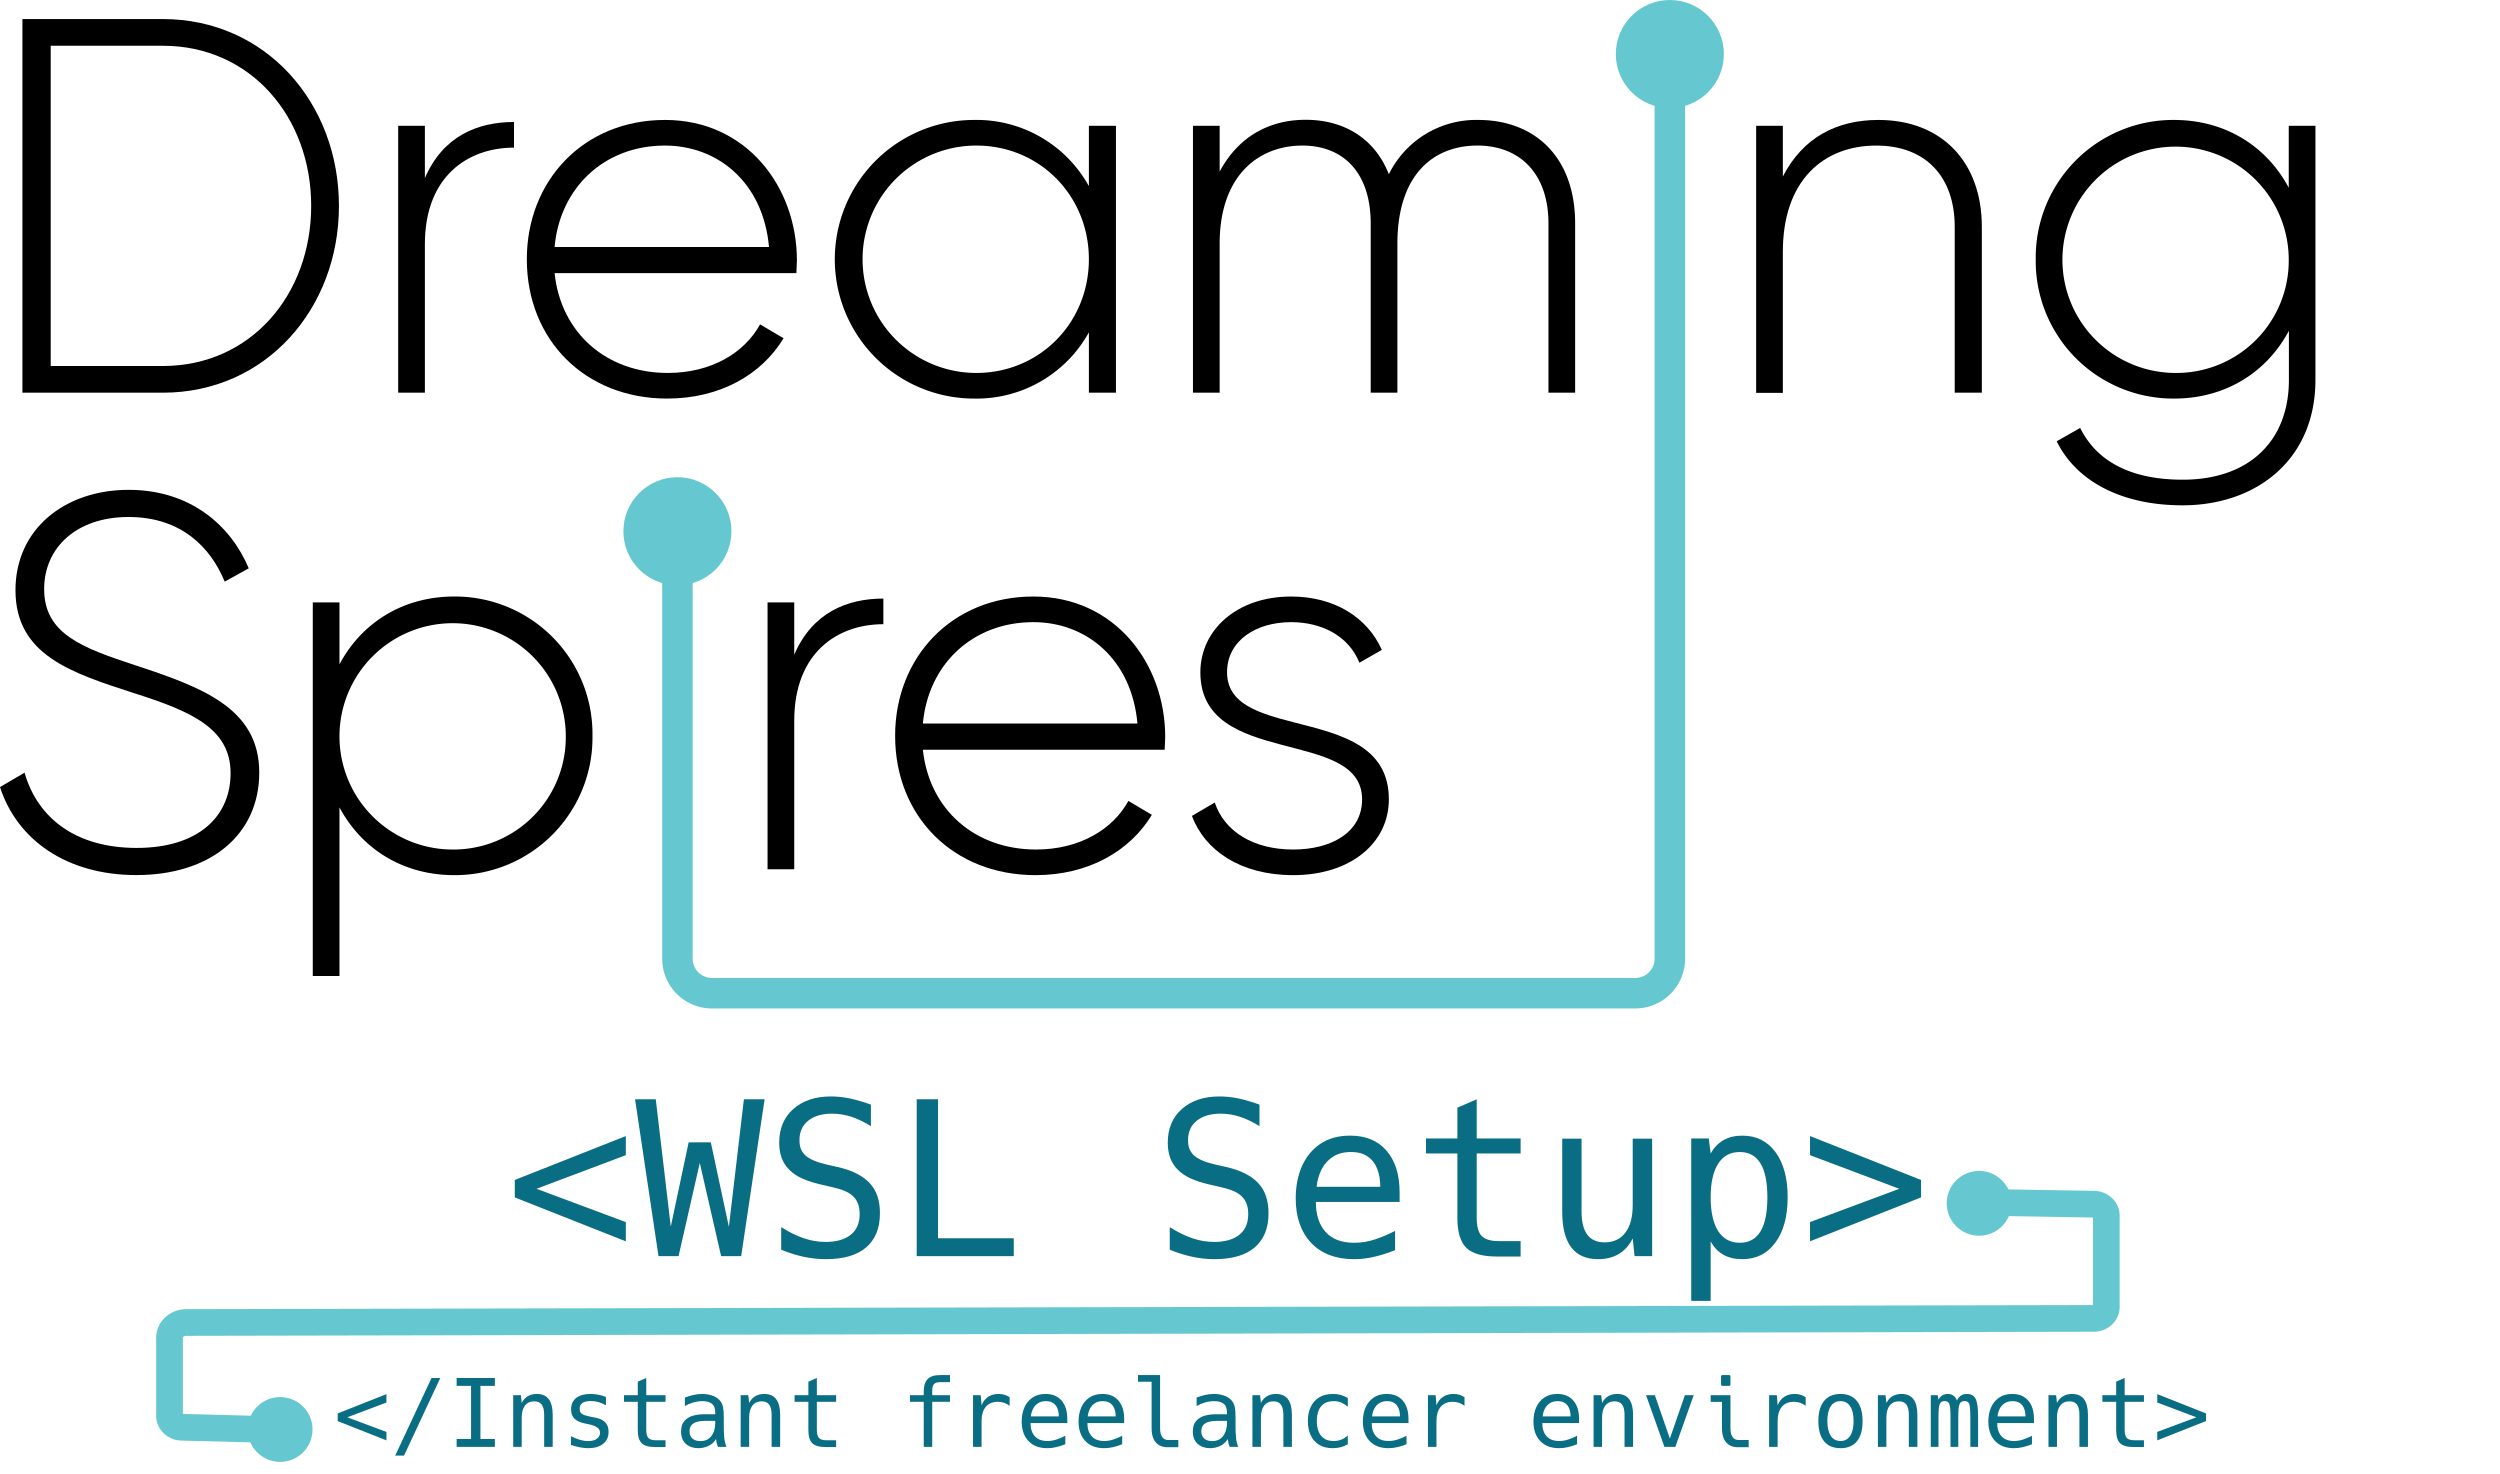 <?xml version="1.0" encoding="UTF-8" standalone="no"?>
<svg
   xmlns:dc="http://purl.org/dc/elements/1.1/"
   xmlns:cc="http://creativecommons.org/ns#"
   xmlns:rdf="http://www.w3.org/1999/02/22-rdf-syntax-ns#"
   xmlns:svg="http://www.w3.org/2000/svg"
   xmlns="http://www.w3.org/2000/svg"
   xmlns:sodipodi="http://sodipodi.sourceforge.net/DTD/sodipodi-0.dtd"
   xmlns:inkscape="http://www.inkscape.org/namespaces/inkscape"
   id="Layer_1"
   data-name="Layer 1"
   viewBox="0 0 655.72 386.73"
   version="1.1"
   sodipodi:docname="wsl_setup3.svg"
   inkscape:version="1.0.2 (e86c870879, 2021-01-15)">
  <sodipodi:namedview
     pagecolor="#ffffff"
     bordercolor="#666666"
     borderopacity="1"
     objecttolerance="10"
     gridtolerance="10"
     guidetolerance="10"
     inkscape:pageopacity="0"
     inkscape:pageshadow="2"
     inkscape:window-width="2560"
     inkscape:window-height="1017"
     id="namedview127"
     showgrid="false"
     inkscape:zoom="1.589093"
     inkscape:cx="178.08901"
     inkscape:cy="193.36501"
     inkscape:window-x="-8"
     inkscape:window-y="-8"
     inkscape:window-maximized="1"
     inkscape:current-layer="text326" />
  <defs
     id="defs167">
    <style
       id="style165">.cls-1{isolation:isolate;}.cls-2,.cls-5{fill:none;stroke:#65c8d0;stroke-miterlimit:10;}.cls-2{stroke-width:8px;}.cls-3{fill:#65c8d0;}.cls-4{fill:#00687f;}.cls-5{stroke-width:7px;}</style>
  </defs>
  <title
     id="title169">wsl_setup</title>
  <g
     class="cls-1"
     id="g211">
    <g
       class="cls-1"
       id="g173">
      <path
         d="M95.2,70C95.2,97,76,119,49,119H12.18V21H49C76,21,95.2,43,95.2,70Zm-7.28,0C87.92,46.76,72.1,28,49,28H19.6v84H49C72.1,112,87.92,93.24,87.92,70Z"
         transform="translate(-6.3 -16)"
         id="path171" />
    </g>
    <g
       class="cls-1"
       id="g177">
      <path
         d="M141.12,48v6.72c-12,0-23.38,7.42-23.38,25.34V119h-7V49h7V62.72C122.5,51.66,131.6,48,141.12,48Z"
         transform="translate(-6.3 -16)"
         id="path175" />
    </g>
    <g
       class="cls-1"
       id="g185">
      <path
         d="M215.32,84.28c0,1.12-.14,2.24-.14,3.36H151.76c1.68,15.82,13.72,26.18,29.68,26.18,11.48,0,20.16-5.32,24.22-12.74l6.16,3.64c-5.74,9.52-16.66,15.82-30.52,15.82-21.56,0-36.82-15.4-36.82-36.54,0-20.58,14.84-36.54,36.26-36.54S215.32,65.1,215.32,84.28Zm-63.56-3.5H208c-1.54-17.08-13.58-26.6-27.3-26.6C164.78,54.18,153.16,65.24,151.76,80.78Z"
         transform="translate(-6.3 -16)"
         id="path179" />
      <path
         d="M299,49v70H291.9V103.18a33.66,33.66,0,0,1-30.1,17.36,36.54,36.54,0,0,1,0-73.08,33.66,33.66,0,0,1,30.1,17.36V49ZM291.9,84c0-16.66-12.88-29.82-29.54-29.82a29.82,29.82,0,0,0,0,59.64C279,113.82,291.9,100.66,291.9,84Z"
         transform="translate(-6.3 -16)"
         id="path181" />
      <path
         d="M419.44,74.62V119h-7V74.62c0-13.3-7.7-20.44-18.62-20.44-11.76,0-21,7.84-21,25.76V119h-7V74.62c0-13.3-7.14-20.44-17.92-20.44-11.48,0-21.7,7.84-21.7,25.76V119h-7V49h7V61c5.18-9.66,13.58-13.58,22.54-13.58,10.22,0,18.2,5,21.84,14.28A25.51,25.51,0,0,1,394,47.46C408.8,47.46,419.44,57.12,419.44,74.62Z"
         transform="translate(-6.3 -16)"
         id="path183" />
    </g>
    <g
       class="cls-1"
       id="g191">
      <path
         d="M526.11,75.46V119H519V75.46c0-12.88-7.42-21.28-20.58-21.28-13.72,0-24.5,9-24.5,27.86v37h-7V49h7V62.3c5.32-10.36,14.28-14.84,25.06-14.84C515.61,47.46,526.11,58.52,526.11,75.46Z"
         transform="translate(-6.3 -16)"
         id="path187" />
      <path
         d="M613.61,49v66.64c0,21-15.54,32.9-34.86,32.9-16.38,0-28-6.58-33-16.8l6.16-3.5c3.64,7.42,11.48,13.58,26.88,13.58,17.5,0,27.86-10.22,27.86-26.18V102.76c-5.74,10.78-16.52,17.78-30.1,17.78A36.06,36.06,0,0,1,540.25,84a36.06,36.06,0,0,1,36.26-36.54c13.58,0,24.36,7,30.1,17.78V49Zm-7,35a29.68,29.68,0,1,0-29.68,29.82A29.46,29.46,0,0,0,606.61,84Z"
         transform="translate(-6.3 -16)"
         id="path189" />
    </g>
    <g
       class="cls-1"
       id="g197">
      <path
         d="M6.3,222.44l6.44-3.78C16.1,230.42,26,238.4,42.14,238.4c16.38,0,24.64-8.4,24.64-19.6,0-11.76-10.36-16.24-25.34-21-16.38-5.32-31.08-9.94-31.08-27,0-16.1,13-26.32,29.68-26.32,16.1,0,26.74,9.24,31.5,20.58l-6.3,3.5C61.6,159.72,54,151.6,40,151.6c-13.58,0-22.12,8-22.12,18.9,0,11.76,9.94,15.4,23.94,20,17.36,5.74,32.48,11.2,32.48,28.14,0,16.24-12.74,26.88-32.2,26.88C23.8,245.54,10.78,236.3,6.3,222.44Z"
         transform="translate(-6.3 -16)"
         id="path193" />
      <path
         d="M161.7,209a36.06,36.06,0,0,1-36.26,36.54c-13.58,0-24.36-7-30.1-17.78V272h-7V174h7v16.24c5.74-10.78,16.52-17.78,30.1-17.78A36.06,36.06,0,0,1,161.7,209Zm-7,0A29.68,29.68,0,1,0,125,238.82,29.46,29.46,0,0,0,154.7,209Z"
         transform="translate(-6.3 -16)"
         id="path195" />
    </g>
    <g
       class="cls-1"
       id="g201">
      <path
         d="M238,173v6.72c-12,0-23.38,7.42-23.38,25.34V244h-7V174h7v13.72C219.38,176.66,228.48,173,238,173Z"
         transform="translate(-6.3 -16)"
         id="path199" />
    </g>
    <g
       class="cls-1"
       id="g205">
      <path
         d="M311.92,209.28c0,1.12-.14,2.24-.14,3.36H248.36c1.68,15.82,13.72,26.18,29.68,26.18,11.48,0,20.16-5.32,24.22-12.74l6.16,3.64c-5.74,9.52-16.66,15.82-30.52,15.82-21.56,0-36.82-15.4-36.82-36.54,0-20.58,14.84-36.54,36.26-36.54S311.92,190.1,311.92,209.28Zm-63.56-3.5h56.28c-1.54-17.08-13.58-26.6-27.3-26.6C261.38,179.18,249.76,190.24,248.36,205.78Z"
         transform="translate(-6.3 -16)"
         id="path203" />
    </g>
    <g
       class="cls-1"
       id="g209">
      <path
         d="M370.58,225.66c0,11.48-10.08,19.88-25.06,19.88-14,0-23.24-6.58-26.6-15.54l6-3.5c2.52,7.56,10.08,12.32,20.58,12.32,9.8,0,18.06-4.34,18.06-13.16,0-19-42.42-8.12-42.42-33.32,0-11.06,9.52-19.88,23.8-19.88,11.34,0,20,5.46,23.8,14l-5.88,3.36c-2.94-7.28-10.22-10.64-17.92-10.64-9.1,0-16.8,4.76-16.8,13.16C328.16,211.1,370.58,200,370.58,225.66Z"
         transform="translate(-6.3 -16)"
         id="path207" />
    </g>
  </g>
  <path
     class="cls-2"
     d="M444.28,30.17V267.44a9.07,9.07,0,0,1-9.07,9.07H193.05a9.07,9.07,0,0,1-9.07-9.07h0V150.64"
     transform="translate(-6.3 -16)"
     id="path213" />
  <circle
     class="cls-3"
     cx="177.68"
     cy="139.34"
     r="14.17"
     id="circle215" />
  <circle
     class="cls-3"
     cx="437.98"
     cy="14.17"
     r="14.17"
     id="circle217" />
  <g
     class="cls-1"
     id="g307"
     transform="translate(21.665,11.228)">
    <g
       class="cls-1"
       id="g271"
       transform="translate(55.257,-5.526)">
      <g
         aria-label="&lt;WSL Setup&gt;"
         id="text322"
         style="font-style:normal;font-weight:normal;font-size:56.428px;line-height:1.25;font-family:sans-serif;fill:#00687f;fill-opacity:0.961;stroke:none;stroke-width:1.411">
        <path
           id="path147"
           style="font-style:normal;font-variant:normal;font-weight:normal;font-stretch:normal;font-family:Hack;-inkscape-font-specification:Hack;stroke-width:1.411"
           d="m 397.827,314.837 23.42,-8.734 -23.42,-8.817 v -5.015 l 29.123,11.517 v 4.574 l -29.123,11.517 z m -31.162,-21.932 h 4.601 l 0.496,3.94 q 2.645,-4.684 8.293,-4.684 5.538,0 8.707,4.326 3.196,4.326 3.196,11.82 0,7.549 -3.224,11.903 -3.196,4.353 -8.679,4.353 -5.786,0 -8.293,-4.684 v 15.622 h -5.097 z m 12.729,27.36 q 7.246,0 7.246,-11.903 0,-11.903 -7.246,-11.903 -3.72,0 -5.676,3.086 -1.956,3.086 -1.956,8.789 0,5.731 1.956,8.844 1.984,3.086 5.676,3.086 z m -37.169,4.298 q -9.396,0 -9.396,-12.481 v -19.122 h 5.07 v 19.122 q 0,8.073 6.034,8.073 3.527,0 5.455,-2.535 1.929,-2.562 1.929,-7.219 v -17.441 h 5.097 v 30.804 h -4.601 l -0.496,-4.629 q -2.755,5.428 -9.092,5.428 z m -26.506,-0.689 q -5.676,0 -8.045,-2.287 -2.342,-2.314 -2.342,-7.88 v -16.862 h -8.238 v -3.94 h 8.238 v -8.073 l 5.07,-2.204 v 10.277 h 11.517 v 3.94 h -11.517 v 16.862 q 0,3.389 1.295,4.767 1.295,1.35 4.519,1.35 h 5.703 v 4.05 z m -37.527,0.689 q -7.136,0 -11.214,-4.271 -4.05,-4.298 -4.05,-11.71 0,-4.601 1.598,-8.321 1.626,-3.72 4.794,-5.896 3.196,-2.204 7.88,-2.204 6.172,0 9.561,3.968 3.417,3.94 3.417,10.938 v 2.48 h -21.96 v 0.165 q 0,4.822 2.535,7.687 2.535,2.865 7.494,2.865 2.865,0 5.538,-0.909 2.7,-0.909 5.207,-2.204 v 5.042 q -2.618,1.075 -5.318,1.708 -2.673,0.661 -5.483,0.661 z m 6.916,-18.984 q 0,-2.562 -0.771,-4.629 -0.771,-2.066 -2.48,-3.279 -1.681,-1.212 -4.464,-1.212 -2.81,0 -4.712,1.24 -1.874,1.212 -2.948,3.279 -1.047,2.066 -1.323,4.601 z m -43.478,18.984 q -2.948,0 -5.869,-0.634 -2.921,-0.634 -5.869,-1.846 v -5.924 q 3.113,1.984 6.007,2.948 2.783,0.937 5.648,0.937 4.216,0 6.585,-1.874 2.342,-1.874 2.342,-5.428 0,-2.948 -1.598,-4.546 -0.882,-0.909 -2.232,-1.488 -1.323,-0.579 -3.389,-1.047 l -2.976,-0.689 q -2.783,-0.634 -4.877,-1.571 -2.066,-0.937 -3.444,-2.342 -2.59,-2.59 -2.59,-7.026 0,-5.593 3.72,-8.872 1.763,-1.571 4.216,-2.425 2.48,-0.854 5.621,-0.854 2.397,0 4.987,0.523 1.267,0.276 2.645,0.689 1.405,0.386 2.865,0.937 v 5.648 q -1.323,-0.854 -2.59,-1.433 -1.24,-0.606 -2.48,-1.019 -2.562,-0.827 -5.125,-0.827 -3.94,0 -6.255,1.846 -2.287,1.846 -2.287,5.07 0,1.405 0.386,2.37 0.413,0.937 1.13,1.626 1.571,1.488 5.593,2.425 l 2.921,0.661 q 5.703,1.295 8.404,4.243 2.673,2.838 2.673,7.825 0,3.141 -0.964,5.373 -0.964,2.204 -2.645,3.637 -3.609,3.086 -10.553,3.086 z m -78.112,-41.935 h 5.593 v 36.452 h 19.866 v 4.684 h -25.459 z m -23.806,41.935 q -2.948,0 -5.869,-0.634 -2.921,-0.634 -5.869,-1.846 v -5.924 q 3.113,1.984 6.007,2.948 2.783,0.937 5.648,0.937 4.216,0 6.585,-1.874 2.342,-1.874 2.342,-5.428 0,-2.948 -1.598,-4.546 -0.882,-0.909 -2.232,-1.488 -1.323,-0.579 -3.389,-1.047 l -2.976,-0.689 q -2.783,-0.634 -4.877,-1.571 -2.066,-0.937 -3.444,-2.342 -2.59,-2.59 -2.59,-7.026 0,-5.593 3.72,-8.872 1.763,-1.571 4.216,-2.425 2.48,-0.854 5.621,-0.854 2.397,0 4.987,0.523 1.267,0.276 2.645,0.689 1.405,0.386 2.865,0.937 v 5.648 q -1.323,-0.854 -2.59,-1.433 -1.24,-0.606 -2.48,-1.019 -2.562,-0.827 -5.125,-0.827 -3.94,0 -6.255,1.846 -2.287,1.846 -2.287,5.07 0,1.405 0.386,2.37 0.413,0.937 1.13,1.626 1.571,1.488 5.593,2.425 l 2.921,0.661 q 5.703,1.295 8.404,4.243 2.673,2.838 2.673,7.825 0,3.141 -0.964,5.373 -0.964,2.204 -2.645,3.637 -3.609,3.086 -10.553,3.086 z M 89.648,282.628 h 5.428 l 3.94,33.394 4.684,-22.097 h 5.814 l 4.739,22.153 3.94,-33.449 h 5.428 l -6.144,41.136 h -5.263 l -5.593,-24.439 -5.566,24.439 h -5.263 z m -31.548,25.734 v -4.574 l 29.123,-11.517 v 5.015 l -23.42,8.817 23.42,8.734 v 5.042 z" />
      </g>
    </g>
  </g>
  <path
     class="cls-5"
     d="m 526.089,315.458 23.143,0.39 a 3.297,3 0 0 1 3.231,3 v 23.95 a 3.297,3 0 0 1 -3.297,3 l -500.306,1.08 a 4.396,4 0 0 0 -4.396,4 v 20.53 a 3.297,3 0 0 0 3.143,2.94 l 23.231,0.6"
     id="path309" />
  <circle
     class="cls-3"
     cx="519.091"
     cy="315.616"
     r="8.5"
     id="circle311" />
  <circle
     class="cls-3"
     cx="73.476"
     cy="374.938"
     r="8.5"
     id="circle313" />
  <g
     aria-label="&lt;/Instant freelancer environment&gt;"
     id="text326"
     style="font-style:normal;font-weight:normal;font-size:24.772px;line-height:1.25;font-family:sans-serif;fill:#00687f;fill-opacity:0.961;stroke:none;stroke-width:0.619">
    <path
       id="path212"
       style="font-style:normal;font-variant:normal;font-weight:normal;font-stretch:normal;font-family:hack;-inkscape-font-specification:hack;stroke-width:0.619"
       d="m 565.824,375.572 10.281,-3.834 -10.281,-3.871 v -2.201 l 12.785,5.056 v 2.008 l -12.785,5.056 z m -6.217,3.967 q -2.492,0 -3.532,-1.004 -1.028,-1.016 -1.028,-3.459 v -7.403 h -3.617 v -1.73 h 3.617 v -3.544 l 2.226,-0.968 v 4.512 h 5.056 v 1.73 h -5.056 v 7.403 q 0,1.488 0.569,2.093 0.568,0.593 1.984,0.593 h 2.504 v 1.778 z m -22.316,-13.595 h 2.008 l 0.218,2.032 q 1.222,-2.359 3.979,-2.359 4.149,0 4.149,5.479 v 8.394 h -2.238 v -8.394 q 0,-1.826 -0.641,-2.685 -0.629,-0.859 -1.959,-0.859 -1.585,0 -2.443,1.125 -0.847,1.113 -0.847,3.157 v 7.657 h -2.226 z m -9.072,13.898 q -3.133,0 -4.923,-1.875 -1.778,-1.887 -1.778,-5.141 0,-2.02 0.702,-3.653 0.714,-1.633 2.105,-2.588 1.403,-0.968 3.459,-0.968 2.709,0 4.197,1.742 1.5,1.73 1.5,4.802 v 1.089 h -9.64 v 0.073 q 0,2.117 1.113,3.375 1.113,1.258 3.29,1.258 1.258,0 2.431,-0.399 1.185,-0.399 2.286,-0.968 v 2.213 q -1.149,0.472 -2.334,0.75 -1.173,0.29 -2.407,0.29 z m 3.036,-8.334 q 0,-1.125 -0.339,-2.032 -0.339,-0.907 -1.089,-1.439 -0.738,-0.532 -1.959,-0.532 -1.234,0 -2.068,0.544 -0.823,0.532 -1.294,1.439 -0.46,0.907 -0.581,2.02 z m -24.832,-5.564 h 1.826 l 0.194,1.161 q 0.823,-1.488 2.431,-1.488 1.73,0 2.407,1.705 0.823,-1.705 2.588,-1.705 1.645,0 2.298,1.234 0.665,1.27 0.665,4.79 v 7.85 h -2.032 v -7.753 q 0,-1.524 -0.085,-2.359 -0.073,-0.835 -0.242,-1.234 -0.302,-0.665 -1.197,-0.665 -0.919,0 -1.27,0.726 -0.206,0.423 -0.29,1.234 -0.085,0.81 -0.085,2.298 v 7.753 h -2.032 v -7.753 q 0,-1.464 -0.085,-2.322 -0.085,-0.859 -0.266,-1.258 -0.327,-0.677 -1.222,-0.677 -0.895,0 -1.222,0.714 -0.194,0.411 -0.278,1.258 -0.085,0.835 -0.085,2.286 v 7.753 h -2.02 z m -13.874,0 h 2.008 l 0.218,2.032 q 1.222,-2.359 3.979,-2.359 4.149,0 4.149,5.479 v 8.394 h -2.238 v -8.394 q 0,-1.826 -0.641,-2.685 -0.629,-0.859 -1.959,-0.859 -1.585,0 -2.443,1.125 -0.847,1.113 -0.847,3.157 v 7.657 h -2.226 z m -9.797,13.898 q -2.83,0 -4.33,-1.826 -1.488,-1.839 -1.488,-5.274 0,-3.447 1.5,-5.286 1.5,-1.839 4.306,-1.839 2.806,0 4.294,1.839 1.5,1.826 1.5,5.298 0,3.447 -1.488,5.274 -1.488,1.814 -4.294,1.814 z m -0.012,-1.887 q 1.657,0 2.54,-1.355 0.895,-1.355 0.895,-3.883 0,-2.516 -0.895,-3.858 -0.883,-1.355 -2.54,-1.355 -1.669,0 -2.564,1.355 -0.883,1.343 -0.883,3.858 0,2.528 0.895,3.883 0.895,1.355 2.552,1.355 z m -18.724,-12.011 h 2.02 l 0.218,2.649 q 0.568,-1.439 1.705,-2.201 1.149,-0.774 2.746,-0.774 1.669,0 2.903,0.847 v 2.274 q -1.306,-1.064 -3.096,-1.064 -2.056,0 -3.157,1.318 -1.101,1.306 -1.101,3.762 v 6.737 h -2.238 z m -12.241,-2.455 q -0.363,0 -0.363,-0.363 v -2.093 q 0,-0.363 0.363,-0.363 h 1.742 q 0.363,0 0.363,0.363 v 2.093 q 0,0.363 -0.363,0.363 z m 4.064,16.099 q -1.996,0 -3.096,-1.282 -1.089,-1.294 -1.089,-3.629 v -6.991 h -2.963 v -1.742 h 5.189 v 8.733 q 0,1.476 0.556,2.25 0.556,0.774 1.621,0.774 h 2.601 v 1.887 z m -24.094,-13.644 h 2.31 l 3.931,11.37 3.943,-11.37 h 2.31 l -4.814,13.547 h -2.867 z m -13.765,0 h 2.008 l 0.218,2.032 q 1.222,-2.359 3.979,-2.359 4.149,0 4.149,5.479 v 8.394 H 426.096 v -8.394 q 0,-1.826 -0.641,-2.685 -0.629,-0.859 -1.959,-0.859 -1.585,0 -2.443,1.125 -0.847,1.113 -0.847,3.157 v 7.657 h -2.226 z m -9.072,13.898 q -3.133,0 -4.923,-1.875 -1.778,-1.887 -1.778,-5.141 0,-2.02 0.702,-3.653 0.714,-1.633 2.105,-2.588 1.403,-0.968 3.459,-0.968 2.709,0 4.197,1.742 1.5,1.73 1.5,4.802 v 1.089 h -9.64 v 0.073 q 0,2.117 1.113,3.375 1.113,1.258 3.29,1.258 1.258,0 2.431,-0.399 1.185,-0.399 2.286,-0.968 v 2.213 q -1.149,0.472 -2.334,0.75 -1.173,0.29 -2.407,0.29 z m 3.036,-8.334 q 0,-1.125 -0.339,-2.032 -0.339,-0.907 -1.089,-1.439 -0.738,-0.532 -1.959,-0.532 -1.234,0 -2.068,0.544 -0.823,0.532 -1.294,1.439 -0.46,0.907 -0.581,2.02 z m -37.412,-5.564 h 2.02 l 0.218,2.649 q 0.568,-1.439 1.705,-2.201 1.149,-0.774 2.746,-0.774 1.669,0 2.903,0.847 v 2.274 q -1.306,-1.064 -3.096,-1.064 -2.056,0 -3.157,1.318 -1.101,1.306 -1.101,3.762 v 6.737 h -2.238 z m -10.366,13.898 q -3.133,0 -4.923,-1.875 -1.778,-1.887 -1.778,-5.141 0,-2.02 0.702,-3.653 0.714,-1.633 2.105,-2.588 1.403,-0.968 3.459,-0.968 2.709,0 4.197,1.742 1.5,1.73 1.5,4.802 v 1.089 h -9.64 v 0.073 q 0,2.117 1.113,3.375 1.113,1.258 3.29,1.258 1.258,0 2.431,-0.399 1.185,-0.399 2.286,-0.968 v 2.213 q -1.149,0.472 -2.334,0.75 -1.173,0.29 -2.407,0.29 z m 3.036,-8.334 q 0,-1.125 -0.339,-2.032 -0.339,-0.907 -1.089,-1.439 -0.738,-0.532 -1.959,-0.532 -1.234,0 -2.068,0.544 -0.823,0.532 -1.294,1.439 -0.46,0.907 -0.581,2.02 z m -17.623,8.334 q -2.141,0 -3.604,-0.895 -1.451,-0.907 -2.201,-2.516 -0.738,-1.609 -0.738,-3.701 0,-2.105 0.75,-3.701 0.75,-1.609 2.213,-2.504 1.464,-0.907 3.629,-0.907 1.125,0 2.032,0.266 0.907,0.254 1.851,0.774 v 2.334 q -0.859,-0.762 -1.73,-1.125 -0.859,-0.363 -1.959,-0.363 -1.633,0 -2.613,0.702 -0.968,0.702 -1.403,1.887 -0.423,1.185 -0.423,2.637 0,1.439 0.435,2.637 0.435,1.185 1.403,1.887 0.968,0.702 2.588,0.702 1.064,0 1.984,-0.351 0.919,-0.351 1.718,-1.113 v 2.31 q -1.73,1.04 -3.931,1.04 z m -21.083,-13.898 h 2.008 l 0.218,2.032 q 1.222,-2.359 3.979,-2.359 4.149,0 4.149,5.479 v 8.394 h -2.238 v -8.394 q 0,-1.826 -0.641,-2.685 -0.629,-0.859 -1.959,-0.859 -1.585,0 -2.443,1.125 -0.847,1.113 -0.847,3.157 v 7.657 h -2.226 z m -11.116,13.898 q -1.959,0 -3.242,-1.125 -1.27,-1.137 -1.27,-3.254 0,-1.754 0.847,-2.734 0.847,-0.992 2.213,-1.391 1.367,-0.399 2.915,-0.399 h 2.988 v -0.351 q 0,-1.73 -0.883,-2.407 -0.871,-0.677 -2.455,-0.677 -1.234,0 -2.419,0.339 -1.185,0.339 -2.213,0.943 v -2.226 q 1.113,-0.411 2.25,-0.677 1.137,-0.266 2.322,-0.266 1.21,0 2.347,0.339 1.149,0.327 1.984,1.089 0.835,0.75 1.113,2.02 0.194,0.895 0.194,2.697 v 2.77 q 0,1.137 0.121,2.516 0.133,1.379 0.593,2.443 h -2.238 q -0.206,-0.472 -0.327,-1.004 -0.121,-0.544 -0.194,-1.052 -0.714,1.222 -1.984,1.814 -1.258,0.593 -2.661,0.593 z m 0.544,-1.863 q 1.379,0 2.238,-0.677 0.871,-0.677 1.27,-1.766 0.399,-1.101 0.399,-2.359 v -0.496 h -2.818 q -0.943,0 -1.851,0.218 -0.895,0.206 -1.488,0.798 -0.581,0.593 -0.581,1.73 0,1.282 0.786,1.923 0.786,0.629 2.044,0.629 z m -11.684,1.609 q -1.996,0 -3.096,-1.282 -1.089,-1.294 -1.089,-3.629 v -12.265 h -3.568 v -1.742 h 5.794 v 14.007 q 0,1.476 0.556,2.25 0.556,0.774 1.621,0.774 h 2.601 v 1.887 z m -16.644,0.254 q -3.133,0 -4.923,-1.875 -1.778,-1.887 -1.778,-5.141 0,-2.02 0.702,-3.653 0.714,-1.633 2.105,-2.588 1.403,-0.968 3.459,-0.968 2.709,0 4.197,1.742 1.5,1.73 1.5,4.802 v 1.089 h -9.64 v 0.073 q 0,2.117 1.113,3.375 1.113,1.258 3.29,1.258 1.258,0 2.431,-0.399 1.185,-0.399 2.286,-0.968 v 2.213 q -1.149,0.472 -2.334,0.75 -1.173,0.29 -2.407,0.29 z m 3.036,-8.334 q 0,-1.125 -0.339,-2.032 -0.339,-0.907 -1.089,-1.439 -0.738,-0.532 -1.959,-0.532 -1.234,0 -2.068,0.544 -0.823,0.532 -1.294,1.439 -0.46,0.907 -0.581,2.02 z m -17.95,8.334 q -3.133,0 -4.923,-1.875 -1.778,-1.887 -1.778,-5.141 0,-2.02 0.702,-3.653 0.714,-1.633 2.105,-2.588 1.403,-0.968 3.459,-0.968 2.709,0 4.197,1.742 1.5,1.73 1.5,4.802 v 1.089 h -9.64 v 0.073 q 0,2.117 1.113,3.375 1.113,1.258 3.29,1.258 1.258,0 2.431,-0.399 1.185,-0.399 2.286,-0.968 v 2.213 q -1.149,0.472 -2.334,0.75 -1.173,0.29 -2.407,0.29 z m 3.036,-8.334 q 0,-1.125 -0.339,-2.032 -0.339,-0.907 -1.089,-1.439 -0.738,-0.532 -1.959,-0.532 -1.234,0 -2.068,0.544 -0.823,0.532 -1.294,1.439 -0.46,0.907 -0.581,2.02 z m -22.498,-5.564 h 2.02 l 0.218,2.649 q 0.568,-1.439 1.705,-2.201 1.149,-0.774 2.746,-0.774 1.669,0 2.903,0.847 v 2.274 q -1.306,-1.064 -3.096,-1.064 -2.056,0 -3.157,1.318 -1.101,1.306 -1.101,3.762 v 6.737 h -2.238 z m -12.93,1.73 h -3.617 v -1.73 h 3.617 v -0.943 q 0,-2.226 1.016,-3.278 1.028,-1.052 3.193,-1.052 h 2.673 v 1.851 h -2.528 q -1.185,0 -1.657,0.496 -0.472,0.484 -0.472,1.73 v 1.197 h 4.657 v 1.73 h -4.657 v 11.817 h -2.226 z m -25.703,11.866 q -2.492,0 -3.532,-1.004 -1.028,-1.016 -1.028,-3.459 v -7.403 h -3.617 v -1.73 h 3.617 v -3.544 l 2.226,-0.968 v 4.512 h 5.056 v 1.73 h -5.056 v 7.403 q 0,1.488 0.569,2.093 0.568,0.593 1.984,0.593 h 2.504 v 1.778 z m -22.316,-13.595 h 2.008 l 0.218,2.032 q 1.222,-2.359 3.979,-2.359 4.149,0 4.149,5.479 v 8.394 h -2.238 v -8.394 q 0,-1.826 -0.641,-2.685 -0.629,-0.859 -1.959,-0.859 -1.585,0 -2.443,1.125 -0.847,1.113 -0.847,3.157 v 7.657 h -2.226 z m -11.116,13.898 q -1.959,0 -3.242,-1.125 -1.27,-1.137 -1.27,-3.254 0,-1.754 0.847,-2.734 0.847,-0.992 2.213,-1.391 1.367,-0.399 2.915,-0.399 h 2.988 v -0.351 q 0,-1.73 -0.883,-2.407 -0.871,-0.677 -2.455,-0.677 -1.234,0 -2.419,0.339 -1.185,0.339 -2.213,0.943 v -2.226 q 1.113,-0.411 2.25,-0.677 1.137,-0.266 2.322,-0.266 1.21,0 2.347,0.339 1.149,0.327 1.984,1.089 0.835,0.75 1.113,2.02 0.194,0.895 0.194,2.697 v 2.77 q 0,1.137 0.121,2.516 0.133,1.379 0.593,2.443 h -2.238 q -0.206,-0.472 -0.327,-1.004 -0.121,-0.544 -0.194,-1.052 -0.714,1.222 -1.984,1.814 -1.258,0.593 -2.661,0.593 z m 0.544,-1.863 q 1.379,0 2.238,-0.677 0.871,-0.677 1.27,-1.766 0.399,-1.101 0.399,-2.359 v -0.496 h -2.818 q -0.943,0 -1.851,0.218 -0.895,0.206 -1.488,0.798 -0.581,0.593 -0.581,1.73 0,1.282 0.786,1.923 0.786,0.629 2.044,0.629 z m -11.854,1.56 q -2.492,0 -3.532,-1.004 -1.028,-1.016 -1.028,-3.459 v -7.403 h -3.617 v -1.73 h 3.617 v -3.544 l 2.226,-0.968 v 4.512 h 5.056 v 1.73 h -5.056 v 7.403 q 0,1.488 0.568,2.093 0.568,0.593 1.984,0.593 h 2.504 v 1.778 z m -17.551,0.302 q -1.935,0 -4.548,-0.847 v -2.298 q 2.54,1.282 4.524,1.282 1.415,0 2.262,-0.593 0.847,-0.593 0.847,-1.585 0,-0.859 -0.714,-1.379 -0.702,-0.532 -2.25,-0.859 l -0.931,-0.194 q -1.911,-0.387 -2.806,-1.27 -0.883,-0.895 -0.883,-2.431 0,-1.947 1.331,-3 1.331,-1.052 3.786,-1.052 2.08,0 4.028,0.798 v 2.177 q -1.899,-1.113 -3.967,-1.113 -2.927,0 -2.927,1.996 0,0.653 0.254,1.04 0.254,0.375 0.968,0.641 0.714,0.254 2.105,0.532 l 0.895,0.169 q 3.363,0.665 3.363,3.665 0,2.008 -1.427,3.169 -1.427,1.149 -3.907,1.149 z m -19.68,-13.898 h 2.008 l 0.218,2.032 q 1.222,-2.359 3.979,-2.359 4.149,0 4.149,5.479 v 8.394 h -2.238 v -8.394 q 0,-1.826 -0.641,-2.685 -0.629,-0.859 -1.959,-0.859 -1.585,0 -2.443,1.125 -0.847,1.113 -0.847,3.157 v 7.657 h -2.226 z m -14.841,11.491 h 3.786 v -13.946 h -3.786 v -2.056 h 10.027 v 2.056 h -3.786 v 13.946 h 3.786 v 2.056 h -10.027 z m -6.592,-16.002 h 2.298 l -9.507,20.357 h -2.31 z m -24.602,11.297 v -2.008 l 12.785,-5.056 v 2.201 l -10.281,3.871 10.281,3.834 v 2.213 z" />
  </g>
</svg>
